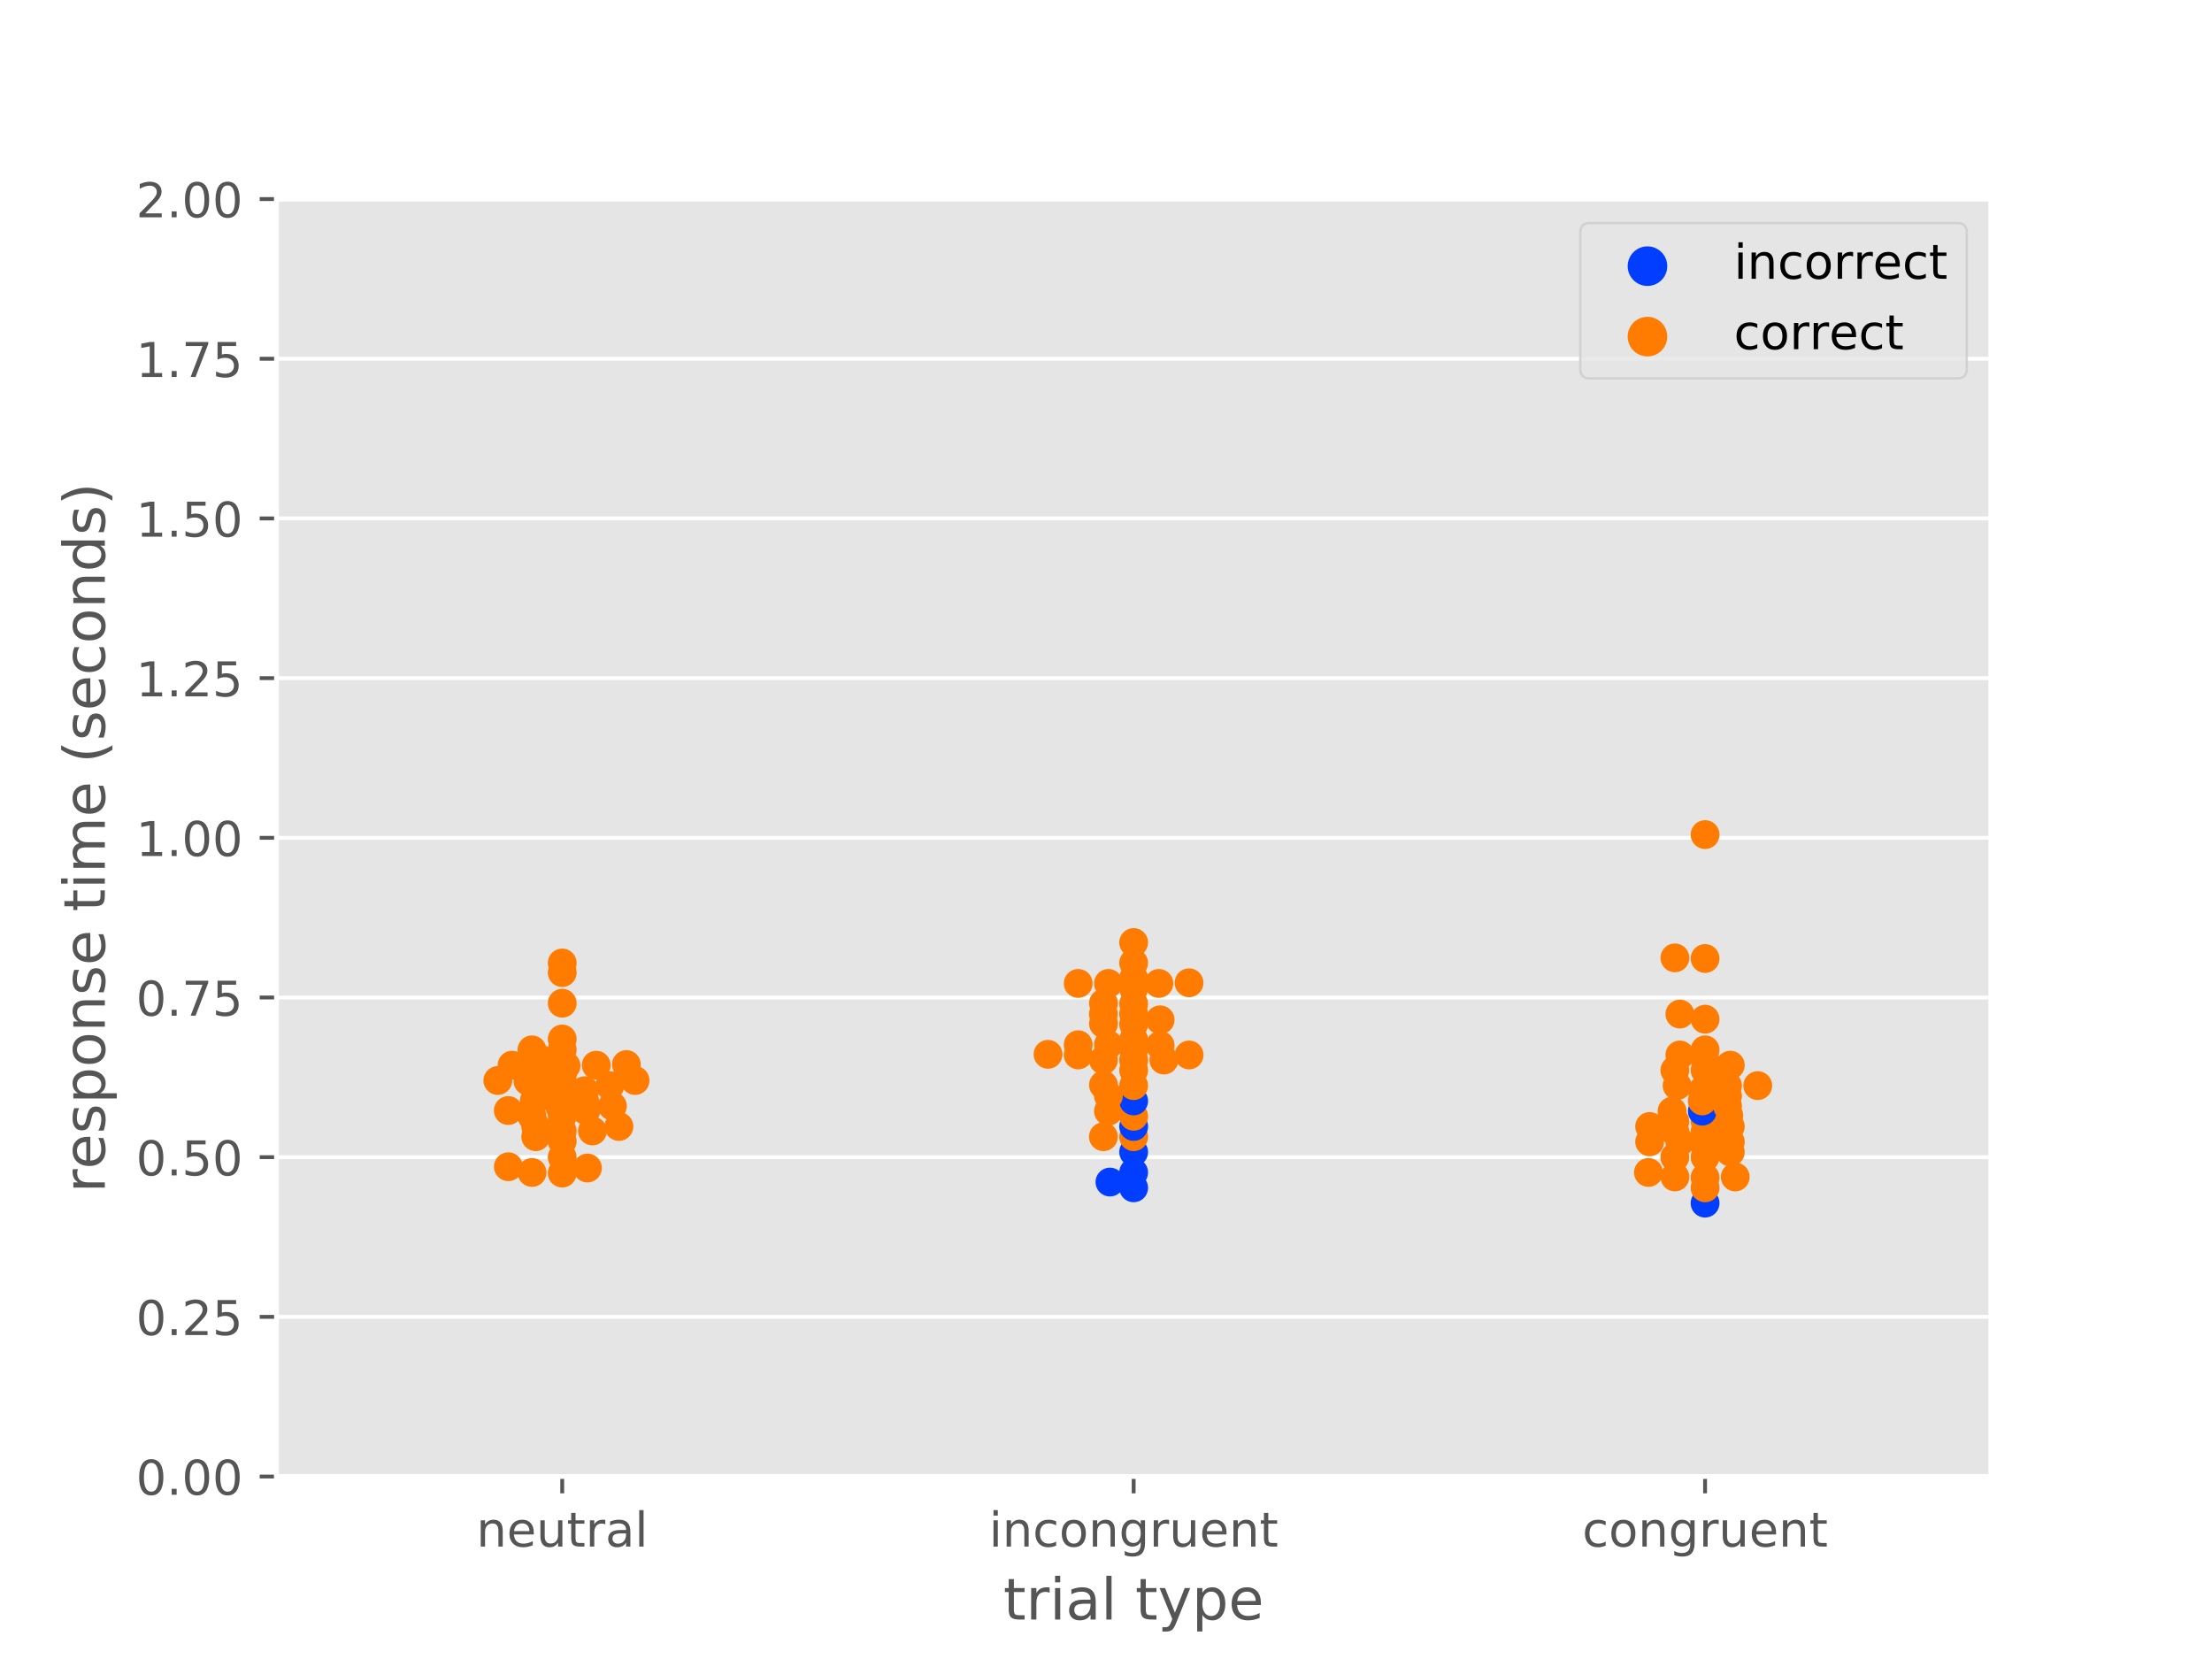 <?xml version="1.0" encoding="utf-8" standalone="no"?>
<!DOCTYPE svg PUBLIC "-//W3C//DTD SVG 1.1//EN"
  "http://www.w3.org/Graphics/SVG/1.1/DTD/svg11.dtd">
<!-- Created with matplotlib (https://matplotlib.org/) -->
<svg height="345.6pt" version="1.1" viewBox="0 0 460.8 345.6" width="460.8pt" xmlns="http://www.w3.org/2000/svg" xmlns:xlink="http://www.w3.org/1999/xlink">
 <defs>
  <style type="text/css">
*{stroke-linecap:butt;stroke-linejoin:round;}
  </style>
 </defs>
 <g id="figure_1">
  <g id="patch_1">
   <path d="M 0 345.6 
L 460.8 345.6 
L 460.8 0 
L 0 0 
z
" style="fill:#ffffff;"/>
  </g>
  <g id="axes_1">
   <g id="patch_2">
    <path d="M 57.6 307.584 
L 414.72 307.584 
L 414.72 41.472 
L 57.6 41.472 
z
" style="fill:#e5e5e5;"/>
   </g>
   <g id="matplotlib.axis_1">
    <g id="xtick_1">
     <g id="line2d_1">
      <defs>
       <path d="M 0 0 
L 0 3.5 
" id="m23a9b89228" style="stroke:#555555;stroke-width:0.8;"/>
      </defs>
      <g>
       <use style="fill:#555555;stroke:#555555;stroke-width:0.8;" x="117.12" xlink:href="#m23a9b89228" y="307.584"/>
      </g>
     </g>
     <g id="text_1">
      <!-- neutral -->
      <defs>
       <path d="M 54.891 33.016 
L 54.891 0 
L 45.906 0 
L 45.906 32.719 
Q 45.906 40.484 42.875 44.328 
Q 39.844 48.188 33.797 48.188 
Q 26.516 48.188 22.312 43.547 
Q 18.109 38.922 18.109 30.906 
L 18.109 0 
L 9.078 0 
L 9.078 54.688 
L 18.109 54.688 
L 18.109 46.188 
Q 21.344 51.125 25.703 53.562 
Q 30.078 56 35.797 56 
Q 45.219 56 50.047 50.172 
Q 54.891 44.344 54.891 33.016 
z
" id="DejaVuSans-110"/>
       <path d="M 56.203 29.594 
L 56.203 25.203 
L 14.891 25.203 
Q 15.484 15.922 20.484 11.062 
Q 25.484 6.203 34.422 6.203 
Q 39.594 6.203 44.453 7.469 
Q 49.312 8.734 54.109 11.281 
L 54.109 2.781 
Q 49.266 0.734 44.188 -0.344 
Q 39.109 -1.422 33.891 -1.422 
Q 20.797 -1.422 13.156 6.188 
Q 5.516 13.812 5.516 26.812 
Q 5.516 40.234 12.766 48.109 
Q 20.016 56 32.328 56 
Q 43.359 56 49.781 48.891 
Q 56.203 41.797 56.203 29.594 
z
M 47.219 32.234 
Q 47.125 39.594 43.094 43.984 
Q 39.062 48.391 32.422 48.391 
Q 24.906 48.391 20.391 44.141 
Q 15.875 39.891 15.188 32.172 
z
" id="DejaVuSans-101"/>
       <path d="M 8.5 21.578 
L 8.5 54.688 
L 17.484 54.688 
L 17.484 21.922 
Q 17.484 14.156 20.5 10.266 
Q 23.531 6.391 29.594 6.391 
Q 36.859 6.391 41.078 11.031 
Q 45.312 15.672 45.312 23.688 
L 45.312 54.688 
L 54.297 54.688 
L 54.297 0 
L 45.312 0 
L 45.312 8.406 
Q 42.047 3.422 37.719 1 
Q 33.406 -1.422 27.688 -1.422 
Q 18.266 -1.422 13.375 4.438 
Q 8.5 10.297 8.5 21.578 
z
M 31.109 56 
z
" id="DejaVuSans-117"/>
       <path d="M 18.312 70.219 
L 18.312 54.688 
L 36.812 54.688 
L 36.812 47.703 
L 18.312 47.703 
L 18.312 18.016 
Q 18.312 11.328 20.141 9.422 
Q 21.969 7.516 27.594 7.516 
L 36.812 7.516 
L 36.812 0 
L 27.594 0 
Q 17.188 0 13.234 3.875 
Q 9.281 7.766 9.281 18.016 
L 9.281 47.703 
L 2.688 47.703 
L 2.688 54.688 
L 9.281 54.688 
L 9.281 70.219 
z
" id="DejaVuSans-116"/>
       <path d="M 41.109 46.297 
Q 39.594 47.172 37.812 47.578 
Q 36.031 48 33.891 48 
Q 26.266 48 22.188 43.047 
Q 18.109 38.094 18.109 28.812 
L 18.109 0 
L 9.078 0 
L 9.078 54.688 
L 18.109 54.688 
L 18.109 46.188 
Q 20.953 51.172 25.484 53.578 
Q 30.031 56 36.531 56 
Q 37.453 56 38.578 55.875 
Q 39.703 55.766 41.062 55.516 
z
" id="DejaVuSans-114"/>
       <path d="M 34.281 27.484 
Q 23.391 27.484 19.188 25 
Q 14.984 22.516 14.984 16.5 
Q 14.984 11.719 18.141 8.906 
Q 21.297 6.109 26.703 6.109 
Q 34.188 6.109 38.703 11.406 
Q 43.219 16.703 43.219 25.484 
L 43.219 27.484 
z
M 52.203 31.203 
L 52.203 0 
L 43.219 0 
L 43.219 8.297 
Q 40.141 3.328 35.547 0.953 
Q 30.953 -1.422 24.312 -1.422 
Q 15.922 -1.422 10.953 3.297 
Q 6 8.016 6 15.922 
Q 6 25.141 12.172 29.828 
Q 18.359 34.516 30.609 34.516 
L 43.219 34.516 
L 43.219 35.406 
Q 43.219 41.609 39.141 45 
Q 35.062 48.391 27.688 48.391 
Q 23 48.391 18.547 47.266 
Q 14.109 46.141 10.016 43.891 
L 10.016 52.203 
Q 14.938 54.109 19.578 55.047 
Q 24.219 56 28.609 56 
Q 40.484 56 46.344 49.844 
Q 52.203 43.703 52.203 31.203 
z
" id="DejaVuSans-97"/>
       <path d="M 9.422 75.984 
L 18.406 75.984 
L 18.406 0 
L 9.422 0 
z
" id="DejaVuSans-108"/>
      </defs>
      <g style="fill:#555555;" transform="translate(99.237 322.182)scale(0.1 -0.1)">
       <use xlink:href="#DejaVuSans-110"/>
       <use x="63.379" xlink:href="#DejaVuSans-101"/>
       <use x="124.902" xlink:href="#DejaVuSans-117"/>
       <use x="188.281" xlink:href="#DejaVuSans-116"/>
       <use x="227.49" xlink:href="#DejaVuSans-114"/>
       <use x="268.604" xlink:href="#DejaVuSans-97"/>
       <use x="329.883" xlink:href="#DejaVuSans-108"/>
      </g>
     </g>
    </g>
    <g id="xtick_2">
     <g id="line2d_2">
      <g>
       <use style="fill:#555555;stroke:#555555;stroke-width:0.8;" x="236.16" xlink:href="#m23a9b89228" y="307.584"/>
      </g>
     </g>
     <g id="text_2">
      <!-- incongruent -->
      <defs>
       <path d="M 9.422 54.688 
L 18.406 54.688 
L 18.406 0 
L 9.422 0 
z
M 9.422 75.984 
L 18.406 75.984 
L 18.406 64.594 
L 9.422 64.594 
z
" id="DejaVuSans-105"/>
       <path d="M 48.781 52.594 
L 48.781 44.188 
Q 44.969 46.297 41.141 47.344 
Q 37.312 48.391 33.406 48.391 
Q 24.656 48.391 19.812 42.844 
Q 14.984 37.312 14.984 27.297 
Q 14.984 17.281 19.812 11.734 
Q 24.656 6.203 33.406 6.203 
Q 37.312 6.203 41.141 7.25 
Q 44.969 8.297 48.781 10.406 
L 48.781 2.094 
Q 45.016 0.344 40.984 -0.531 
Q 36.969 -1.422 32.422 -1.422 
Q 20.062 -1.422 12.781 6.344 
Q 5.516 14.109 5.516 27.297 
Q 5.516 40.672 12.859 48.328 
Q 20.219 56 33.016 56 
Q 37.156 56 41.109 55.141 
Q 45.062 54.297 48.781 52.594 
z
" id="DejaVuSans-99"/>
       <path d="M 30.609 48.391 
Q 23.391 48.391 19.188 42.75 
Q 14.984 37.109 14.984 27.297 
Q 14.984 17.484 19.156 11.844 
Q 23.344 6.203 30.609 6.203 
Q 37.797 6.203 41.984 11.859 
Q 46.188 17.531 46.188 27.297 
Q 46.188 37.016 41.984 42.703 
Q 37.797 48.391 30.609 48.391 
z
M 30.609 56 
Q 42.328 56 49.016 48.375 
Q 55.719 40.766 55.719 27.297 
Q 55.719 13.875 49.016 6.219 
Q 42.328 -1.422 30.609 -1.422 
Q 18.844 -1.422 12.172 6.219 
Q 5.516 13.875 5.516 27.297 
Q 5.516 40.766 12.172 48.375 
Q 18.844 56 30.609 56 
z
" id="DejaVuSans-111"/>
       <path d="M 45.406 27.984 
Q 45.406 37.75 41.375 43.109 
Q 37.359 48.484 30.078 48.484 
Q 22.859 48.484 18.828 43.109 
Q 14.797 37.75 14.797 27.984 
Q 14.797 18.266 18.828 12.891 
Q 22.859 7.516 30.078 7.516 
Q 37.359 7.516 41.375 12.891 
Q 45.406 18.266 45.406 27.984 
z
M 54.391 6.781 
Q 54.391 -7.172 48.188 -13.984 
Q 42 -20.797 29.203 -20.797 
Q 24.469 -20.797 20.266 -20.094 
Q 16.062 -19.391 12.109 -17.922 
L 12.109 -9.188 
Q 16.062 -11.328 19.922 -12.344 
Q 23.781 -13.375 27.781 -13.375 
Q 36.625 -13.375 41.016 -8.766 
Q 45.406 -4.156 45.406 5.172 
L 45.406 9.625 
Q 42.625 4.781 38.281 2.391 
Q 33.938 0 27.875 0 
Q 17.828 0 11.672 7.656 
Q 5.516 15.328 5.516 27.984 
Q 5.516 40.672 11.672 48.328 
Q 17.828 56 27.875 56 
Q 33.938 56 38.281 53.609 
Q 42.625 51.219 45.406 46.391 
L 45.406 54.688 
L 54.391 54.688 
z
" id="DejaVuSans-103"/>
      </defs>
      <g style="fill:#555555;" transform="translate(206.021 322.182)scale(0.1 -0.1)">
       <use xlink:href="#DejaVuSans-105"/>
       <use x="27.783" xlink:href="#DejaVuSans-110"/>
       <use x="91.162" xlink:href="#DejaVuSans-99"/>
       <use x="146.143" xlink:href="#DejaVuSans-111"/>
       <use x="207.324" xlink:href="#DejaVuSans-110"/>
       <use x="270.703" xlink:href="#DejaVuSans-103"/>
       <use x="334.18" xlink:href="#DejaVuSans-114"/>
       <use x="375.293" xlink:href="#DejaVuSans-117"/>
       <use x="438.672" xlink:href="#DejaVuSans-101"/>
       <use x="500.195" xlink:href="#DejaVuSans-110"/>
       <use x="563.574" xlink:href="#DejaVuSans-116"/>
      </g>
     </g>
    </g>
    <g id="xtick_3">
     <g id="line2d_3">
      <g>
       <use style="fill:#555555;stroke:#555555;stroke-width:0.8;" x="355.2" xlink:href="#m23a9b89228" y="307.584"/>
      </g>
     </g>
     <g id="text_3">
      <!-- congruent -->
      <g style="fill:#555555;" transform="translate(329.619 322.182)scale(0.1 -0.1)">
       <use xlink:href="#DejaVuSans-99"/>
       <use x="54.98" xlink:href="#DejaVuSans-111"/>
       <use x="116.162" xlink:href="#DejaVuSans-110"/>
       <use x="179.541" xlink:href="#DejaVuSans-103"/>
       <use x="243.018" xlink:href="#DejaVuSans-114"/>
       <use x="284.131" xlink:href="#DejaVuSans-117"/>
       <use x="347.51" xlink:href="#DejaVuSans-101"/>
       <use x="409.033" xlink:href="#DejaVuSans-110"/>
       <use x="472.412" xlink:href="#DejaVuSans-116"/>
      </g>
     </g>
    </g>
    <g id="text_4">
     <!-- trial type -->
     <defs>
      <path id="DejaVuSans-32"/>
      <path d="M 32.172 -5.078 
Q 28.375 -14.844 24.75 -17.812 
Q 21.141 -20.797 15.094 -20.797 
L 7.906 -20.797 
L 7.906 -13.281 
L 13.188 -13.281 
Q 16.891 -13.281 18.938 -11.516 
Q 21 -9.766 23.484 -3.219 
L 25.094 0.875 
L 2.984 54.688 
L 12.5 54.688 
L 29.594 11.922 
L 46.688 54.688 
L 56.203 54.688 
z
" id="DejaVuSans-121"/>
      <path d="M 18.109 8.203 
L 18.109 -20.797 
L 9.078 -20.797 
L 9.078 54.688 
L 18.109 54.688 
L 18.109 46.391 
Q 20.953 51.266 25.266 53.625 
Q 29.594 56 35.594 56 
Q 45.562 56 51.781 48.094 
Q 58.016 40.188 58.016 27.297 
Q 58.016 14.406 51.781 6.484 
Q 45.562 -1.422 35.594 -1.422 
Q 29.594 -1.422 25.266 0.953 
Q 20.953 3.328 18.109 8.203 
z
M 48.688 27.297 
Q 48.688 37.203 44.609 42.844 
Q 40.531 48.484 33.406 48.484 
Q 26.266 48.484 22.188 42.844 
Q 18.109 37.203 18.109 27.297 
Q 18.109 17.391 22.188 11.75 
Q 26.266 6.109 33.406 6.109 
Q 40.531 6.109 44.609 11.75 
Q 48.688 17.391 48.688 27.297 
z
" id="DejaVuSans-112"/>
     </defs>
     <g style="fill:#555555;" transform="translate(209.019 337.38)scale(0.12 -0.12)">
      <use xlink:href="#DejaVuSans-116"/>
      <use x="39.209" xlink:href="#DejaVuSans-114"/>
      <use x="80.322" xlink:href="#DejaVuSans-105"/>
      <use x="108.105" xlink:href="#DejaVuSans-97"/>
      <use x="169.385" xlink:href="#DejaVuSans-108"/>
      <use x="197.168" xlink:href="#DejaVuSans-32"/>
      <use x="228.955" xlink:href="#DejaVuSans-116"/>
      <use x="268.164" xlink:href="#DejaVuSans-121"/>
      <use x="327.344" xlink:href="#DejaVuSans-112"/>
      <use x="390.82" xlink:href="#DejaVuSans-101"/>
     </g>
    </g>
   </g>
   <g id="matplotlib.axis_2">
    <g id="ytick_1">
     <g id="line2d_4">
      <path clip-path="url(#p3d1e7a2c29)" d="M 57.6 307.584 
L 414.72 307.584 
" style="fill:none;stroke:#ffffff;stroke-linecap:square;stroke-width:0.8;"/>
     </g>
     <g id="line2d_5">
      <defs>
       <path d="M 0 0 
L -3.5 0 
" id="m4b8016d760" style="stroke:#555555;stroke-width:0.8;"/>
      </defs>
      <g>
       <use style="fill:#555555;stroke:#555555;stroke-width:0.8;" x="57.6" xlink:href="#m4b8016d760" y="307.584"/>
      </g>
     </g>
     <g id="text_5">
      <!-- 0.00 -->
      <defs>
       <path d="M 31.781 66.406 
Q 24.172 66.406 20.328 58.906 
Q 16.5 51.422 16.5 36.375 
Q 16.5 21.391 20.328 13.891 
Q 24.172 6.391 31.781 6.391 
Q 39.453 6.391 43.281 13.891 
Q 47.125 21.391 47.125 36.375 
Q 47.125 51.422 43.281 58.906 
Q 39.453 66.406 31.781 66.406 
z
M 31.781 74.219 
Q 44.047 74.219 50.516 64.516 
Q 56.984 54.828 56.984 36.375 
Q 56.984 17.969 50.516 8.266 
Q 44.047 -1.422 31.781 -1.422 
Q 19.531 -1.422 13.062 8.266 
Q 6.594 17.969 6.594 36.375 
Q 6.594 54.828 13.062 64.516 
Q 19.531 74.219 31.781 74.219 
z
" id="DejaVuSans-48"/>
       <path d="M 10.688 12.406 
L 21 12.406 
L 21 0 
L 10.688 0 
z
" id="DejaVuSans-46"/>
      </defs>
      <g style="fill:#555555;" transform="translate(28.334 311.383)scale(0.1 -0.1)">
       <use xlink:href="#DejaVuSans-48"/>
       <use x="63.623" xlink:href="#DejaVuSans-46"/>
       <use x="95.41" xlink:href="#DejaVuSans-48"/>
       <use x="159.033" xlink:href="#DejaVuSans-48"/>
      </g>
     </g>
    </g>
    <g id="ytick_2">
     <g id="line2d_6">
      <path clip-path="url(#p3d1e7a2c29)" d="M 57.6 274.32 
L 414.72 274.32 
" style="fill:none;stroke:#ffffff;stroke-linecap:square;stroke-width:0.8;"/>
     </g>
     <g id="line2d_7">
      <g>
       <use style="fill:#555555;stroke:#555555;stroke-width:0.8;" x="57.6" xlink:href="#m4b8016d760" y="274.32"/>
      </g>
     </g>
     <g id="text_6">
      <!-- 0.25 -->
      <defs>
       <path d="M 19.188 8.297 
L 53.609 8.297 
L 53.609 0 
L 7.328 0 
L 7.328 8.297 
Q 12.938 14.109 22.625 23.891 
Q 32.328 33.688 34.812 36.531 
Q 39.547 41.844 41.422 45.531 
Q 43.312 49.219 43.312 52.781 
Q 43.312 58.594 39.234 62.25 
Q 35.156 65.922 28.609 65.922 
Q 23.969 65.922 18.812 64.312 
Q 13.672 62.703 7.812 59.422 
L 7.812 69.391 
Q 13.766 71.781 18.938 73 
Q 24.125 74.219 28.422 74.219 
Q 39.75 74.219 46.484 68.547 
Q 53.219 62.891 53.219 53.422 
Q 53.219 48.922 51.531 44.891 
Q 49.859 40.875 45.406 35.406 
Q 44.188 33.984 37.641 27.219 
Q 31.109 20.453 19.188 8.297 
z
" id="DejaVuSans-50"/>
       <path d="M 10.797 72.906 
L 49.516 72.906 
L 49.516 64.594 
L 19.828 64.594 
L 19.828 46.734 
Q 21.969 47.469 24.109 47.828 
Q 26.266 48.188 28.422 48.188 
Q 40.625 48.188 47.75 41.5 
Q 54.891 34.812 54.891 23.391 
Q 54.891 11.625 47.562 5.094 
Q 40.234 -1.422 26.906 -1.422 
Q 22.312 -1.422 17.547 -0.641 
Q 12.797 0.141 7.719 1.703 
L 7.719 11.625 
Q 12.109 9.234 16.797 8.062 
Q 21.484 6.891 26.703 6.891 
Q 35.156 6.891 40.078 11.328 
Q 45.016 15.766 45.016 23.391 
Q 45.016 31 40.078 35.438 
Q 35.156 39.891 26.703 39.891 
Q 22.75 39.891 18.812 39.016 
Q 14.891 38.141 10.797 36.281 
z
" id="DejaVuSans-53"/>
      </defs>
      <g style="fill:#555555;" transform="translate(28.334 278.119)scale(0.1 -0.1)">
       <use xlink:href="#DejaVuSans-48"/>
       <use x="63.623" xlink:href="#DejaVuSans-46"/>
       <use x="95.41" xlink:href="#DejaVuSans-50"/>
       <use x="159.033" xlink:href="#DejaVuSans-53"/>
      </g>
     </g>
    </g>
    <g id="ytick_3">
     <g id="line2d_8">
      <path clip-path="url(#p3d1e7a2c29)" d="M 57.6 241.056 
L 414.72 241.056 
" style="fill:none;stroke:#ffffff;stroke-linecap:square;stroke-width:0.8;"/>
     </g>
     <g id="line2d_9">
      <g>
       <use style="fill:#555555;stroke:#555555;stroke-width:0.8;" x="57.6" xlink:href="#m4b8016d760" y="241.056"/>
      </g>
     </g>
     <g id="text_7">
      <!-- 0.50 -->
      <g style="fill:#555555;" transform="translate(28.334 244.855)scale(0.1 -0.1)">
       <use xlink:href="#DejaVuSans-48"/>
       <use x="63.623" xlink:href="#DejaVuSans-46"/>
       <use x="95.41" xlink:href="#DejaVuSans-53"/>
       <use x="159.033" xlink:href="#DejaVuSans-48"/>
      </g>
     </g>
    </g>
    <g id="ytick_4">
     <g id="line2d_10">
      <path clip-path="url(#p3d1e7a2c29)" d="M 57.6 207.792 
L 414.72 207.792 
" style="fill:none;stroke:#ffffff;stroke-linecap:square;stroke-width:0.8;"/>
     </g>
     <g id="line2d_11">
      <g>
       <use style="fill:#555555;stroke:#555555;stroke-width:0.8;" x="57.6" xlink:href="#m4b8016d760" y="207.792"/>
      </g>
     </g>
     <g id="text_8">
      <!-- 0.75 -->
      <defs>
       <path d="M 8.203 72.906 
L 55.078 72.906 
L 55.078 68.703 
L 28.609 0 
L 18.312 0 
L 43.219 64.594 
L 8.203 64.594 
z
" id="DejaVuSans-55"/>
      </defs>
      <g style="fill:#555555;" transform="translate(28.334 211.591)scale(0.1 -0.1)">
       <use xlink:href="#DejaVuSans-48"/>
       <use x="63.623" xlink:href="#DejaVuSans-46"/>
       <use x="95.41" xlink:href="#DejaVuSans-55"/>
       <use x="159.033" xlink:href="#DejaVuSans-53"/>
      </g>
     </g>
    </g>
    <g id="ytick_5">
     <g id="line2d_12">
      <path clip-path="url(#p3d1e7a2c29)" d="M 57.6 174.528 
L 414.72 174.528 
" style="fill:none;stroke:#ffffff;stroke-linecap:square;stroke-width:0.8;"/>
     </g>
     <g id="line2d_13">
      <g>
       <use style="fill:#555555;stroke:#555555;stroke-width:0.8;" x="57.6" xlink:href="#m4b8016d760" y="174.528"/>
      </g>
     </g>
     <g id="text_9">
      <!-- 1.00 -->
      <defs>
       <path d="M 12.406 8.297 
L 28.516 8.297 
L 28.516 63.922 
L 10.984 60.406 
L 10.984 69.391 
L 28.422 72.906 
L 38.281 72.906 
L 38.281 8.297 
L 54.391 8.297 
L 54.391 0 
L 12.406 0 
z
" id="DejaVuSans-49"/>
      </defs>
      <g style="fill:#555555;" transform="translate(28.334 178.327)scale(0.1 -0.1)">
       <use xlink:href="#DejaVuSans-49"/>
       <use x="63.623" xlink:href="#DejaVuSans-46"/>
       <use x="95.41" xlink:href="#DejaVuSans-48"/>
       <use x="159.033" xlink:href="#DejaVuSans-48"/>
      </g>
     </g>
    </g>
    <g id="ytick_6">
     <g id="line2d_14">
      <path clip-path="url(#p3d1e7a2c29)" d="M 57.6 141.264 
L 414.72 141.264 
" style="fill:none;stroke:#ffffff;stroke-linecap:square;stroke-width:0.8;"/>
     </g>
     <g id="line2d_15">
      <g>
       <use style="fill:#555555;stroke:#555555;stroke-width:0.8;" x="57.6" xlink:href="#m4b8016d760" y="141.264"/>
      </g>
     </g>
     <g id="text_10">
      <!-- 1.25 -->
      <g style="fill:#555555;" transform="translate(28.334 145.063)scale(0.1 -0.1)">
       <use xlink:href="#DejaVuSans-49"/>
       <use x="63.623" xlink:href="#DejaVuSans-46"/>
       <use x="95.41" xlink:href="#DejaVuSans-50"/>
       <use x="159.033" xlink:href="#DejaVuSans-53"/>
      </g>
     </g>
    </g>
    <g id="ytick_7">
     <g id="line2d_16">
      <path clip-path="url(#p3d1e7a2c29)" d="M 57.6 108 
L 414.72 108 
" style="fill:none;stroke:#ffffff;stroke-linecap:square;stroke-width:0.8;"/>
     </g>
     <g id="line2d_17">
      <g>
       <use style="fill:#555555;stroke:#555555;stroke-width:0.8;" x="57.6" xlink:href="#m4b8016d760" y="108"/>
      </g>
     </g>
     <g id="text_11">
      <!-- 1.50 -->
      <g style="fill:#555555;" transform="translate(28.334 111.799)scale(0.1 -0.1)">
       <use xlink:href="#DejaVuSans-49"/>
       <use x="63.623" xlink:href="#DejaVuSans-46"/>
       <use x="95.41" xlink:href="#DejaVuSans-53"/>
       <use x="159.033" xlink:href="#DejaVuSans-48"/>
      </g>
     </g>
    </g>
    <g id="ytick_8">
     <g id="line2d_18">
      <path clip-path="url(#p3d1e7a2c29)" d="M 57.6 74.736 
L 414.72 74.736 
" style="fill:none;stroke:#ffffff;stroke-linecap:square;stroke-width:0.8;"/>
     </g>
     <g id="line2d_19">
      <g>
       <use style="fill:#555555;stroke:#555555;stroke-width:0.8;" x="57.6" xlink:href="#m4b8016d760" y="74.736"/>
      </g>
     </g>
     <g id="text_12">
      <!-- 1.75 -->
      <g style="fill:#555555;" transform="translate(28.334 78.535)scale(0.1 -0.1)">
       <use xlink:href="#DejaVuSans-49"/>
       <use x="63.623" xlink:href="#DejaVuSans-46"/>
       <use x="95.41" xlink:href="#DejaVuSans-55"/>
       <use x="159.033" xlink:href="#DejaVuSans-53"/>
      </g>
     </g>
    </g>
    <g id="ytick_9">
     <g id="line2d_20">
      <path clip-path="url(#p3d1e7a2c29)" d="M 57.6 41.472 
L 414.72 41.472 
" style="fill:none;stroke:#ffffff;stroke-linecap:square;stroke-width:0.8;"/>
     </g>
     <g id="line2d_21">
      <g>
       <use style="fill:#555555;stroke:#555555;stroke-width:0.8;" x="57.6" xlink:href="#m4b8016d760" y="41.472"/>
      </g>
     </g>
     <g id="text_13">
      <!-- 2.00 -->
      <g style="fill:#555555;" transform="translate(28.334 45.271)scale(0.1 -0.1)">
       <use xlink:href="#DejaVuSans-50"/>
       <use x="63.623" xlink:href="#DejaVuSans-46"/>
       <use x="95.41" xlink:href="#DejaVuSans-48"/>
       <use x="159.033" xlink:href="#DejaVuSans-48"/>
      </g>
     </g>
    </g>
    <g id="text_14">
     <!-- response time (seconds) -->
     <defs>
      <path d="M 44.281 53.078 
L 44.281 44.578 
Q 40.484 46.531 36.375 47.5 
Q 32.281 48.484 27.875 48.484 
Q 21.188 48.484 17.844 46.438 
Q 14.5 44.391 14.5 40.281 
Q 14.5 37.156 16.891 35.375 
Q 19.281 33.594 26.516 31.984 
L 29.594 31.297 
Q 39.156 29.25 43.188 25.516 
Q 47.219 21.781 47.219 15.094 
Q 47.219 7.469 41.188 3.016 
Q 35.156 -1.422 24.609 -1.422 
Q 20.219 -1.422 15.453 -0.562 
Q 10.688 0.297 5.422 2 
L 5.422 11.281 
Q 10.406 8.688 15.234 7.391 
Q 20.062 6.109 24.812 6.109 
Q 31.156 6.109 34.562 8.281 
Q 37.984 10.453 37.984 14.406 
Q 37.984 18.062 35.516 20.016 
Q 33.062 21.969 24.703 23.781 
L 21.578 24.516 
Q 13.234 26.266 9.516 29.906 
Q 5.812 33.547 5.812 39.891 
Q 5.812 47.609 11.281 51.797 
Q 16.75 56 26.812 56 
Q 31.781 56 36.172 55.266 
Q 40.578 54.547 44.281 53.078 
z
" id="DejaVuSans-115"/>
      <path d="M 52 44.188 
Q 55.375 50.25 60.062 53.125 
Q 64.75 56 71.094 56 
Q 79.641 56 84.281 50.016 
Q 88.922 44.047 88.922 33.016 
L 88.922 0 
L 79.891 0 
L 79.891 32.719 
Q 79.891 40.578 77.094 44.375 
Q 74.312 48.188 68.609 48.188 
Q 61.625 48.188 57.562 43.547 
Q 53.516 38.922 53.516 30.906 
L 53.516 0 
L 44.484 0 
L 44.484 32.719 
Q 44.484 40.625 41.703 44.406 
Q 38.922 48.188 33.109 48.188 
Q 26.219 48.188 22.156 43.531 
Q 18.109 38.875 18.109 30.906 
L 18.109 0 
L 9.078 0 
L 9.078 54.688 
L 18.109 54.688 
L 18.109 46.188 
Q 21.188 51.219 25.484 53.609 
Q 29.781 56 35.688 56 
Q 41.656 56 45.828 52.969 
Q 50 49.953 52 44.188 
z
" id="DejaVuSans-109"/>
      <path d="M 31 75.875 
Q 24.469 64.656 21.281 53.656 
Q 18.109 42.672 18.109 31.391 
Q 18.109 20.125 21.312 9.062 
Q 24.516 -2 31 -13.188 
L 23.188 -13.188 
Q 15.875 -1.703 12.234 9.375 
Q 8.594 20.453 8.594 31.391 
Q 8.594 42.281 12.203 53.312 
Q 15.828 64.359 23.188 75.875 
z
" id="DejaVuSans-40"/>
      <path d="M 45.406 46.391 
L 45.406 75.984 
L 54.391 75.984 
L 54.391 0 
L 45.406 0 
L 45.406 8.203 
Q 42.578 3.328 38.25 0.953 
Q 33.938 -1.422 27.875 -1.422 
Q 17.969 -1.422 11.734 6.484 
Q 5.516 14.406 5.516 27.297 
Q 5.516 40.188 11.734 48.094 
Q 17.969 56 27.875 56 
Q 33.938 56 38.25 53.625 
Q 42.578 51.266 45.406 46.391 
z
M 14.797 27.297 
Q 14.797 17.391 18.875 11.75 
Q 22.953 6.109 30.078 6.109 
Q 37.203 6.109 41.297 11.75 
Q 45.406 17.391 45.406 27.297 
Q 45.406 37.203 41.297 42.844 
Q 37.203 48.484 30.078 48.484 
Q 22.953 48.484 18.875 42.844 
Q 14.797 37.203 14.797 27.297 
z
" id="DejaVuSans-100"/>
      <path d="M 8.016 75.875 
L 15.828 75.875 
Q 23.141 64.359 26.781 53.312 
Q 30.422 42.281 30.422 31.391 
Q 30.422 20.453 26.781 9.375 
Q 23.141 -1.703 15.828 -13.188 
L 8.016 -13.188 
Q 14.5 -2 17.703 9.062 
Q 20.906 20.125 20.906 31.391 
Q 20.906 42.672 17.703 53.656 
Q 14.5 64.656 8.016 75.875 
z
" id="DejaVuSans-41"/>
     </defs>
     <g style="fill:#555555;" transform="translate(21.839 248.486)rotate(-90)scale(0.12 -0.12)">
      <use xlink:href="#DejaVuSans-114"/>
      <use x="41.082" xlink:href="#DejaVuSans-101"/>
      <use x="102.605" xlink:href="#DejaVuSans-115"/>
      <use x="154.705" xlink:href="#DejaVuSans-112"/>
      <use x="218.182" xlink:href="#DejaVuSans-111"/>
      <use x="279.363" xlink:href="#DejaVuSans-110"/>
      <use x="342.742" xlink:href="#DejaVuSans-115"/>
      <use x="394.842" xlink:href="#DejaVuSans-101"/>
      <use x="456.365" xlink:href="#DejaVuSans-32"/>
      <use x="488.152" xlink:href="#DejaVuSans-116"/>
      <use x="527.361" xlink:href="#DejaVuSans-105"/>
      <use x="555.145" xlink:href="#DejaVuSans-109"/>
      <use x="652.557" xlink:href="#DejaVuSans-101"/>
      <use x="714.08" xlink:href="#DejaVuSans-32"/>
      <use x="745.867" xlink:href="#DejaVuSans-40"/>
      <use x="784.881" xlink:href="#DejaVuSans-115"/>
      <use x="836.98" xlink:href="#DejaVuSans-101"/>
      <use x="898.504" xlink:href="#DejaVuSans-99"/>
      <use x="953.484" xlink:href="#DejaVuSans-111"/>
      <use x="1014.666" xlink:href="#DejaVuSans-110"/>
      <use x="1078.045" xlink:href="#DejaVuSans-100"/>
      <use x="1141.521" xlink:href="#DejaVuSans-115"/>
      <use x="1193.621" xlink:href="#DejaVuSans-41"/>
     </g>
    </g>
   </g>
   <g id="PathCollection_1"/>
   <g id="PathCollection_2"/>
   <g id="patch_3">
    <path d="M 57.6 307.584 
L 57.6 41.472 
" style="fill:none;stroke:#ffffff;stroke-linecap:square;stroke-linejoin:miter;"/>
   </g>
   <g id="patch_4">
    <path d="M 414.72 307.584 
L 414.72 41.472 
" style="fill:none;stroke:#ffffff;stroke-linecap:square;stroke-linejoin:miter;"/>
   </g>
   <g id="patch_5">
    <path d="M 57.6 307.584 
L 414.72 307.584 
" style="fill:none;stroke:#ffffff;stroke-linecap:square;stroke-linejoin:miter;"/>
   </g>
   <g id="patch_6">
    <path d="M 57.6 41.472 
L 414.72 41.472 
" style="fill:none;stroke:#ffffff;stroke-linecap:square;stroke-linejoin:miter;"/>
   </g>
   <g id="PathCollection_3">
    <defs>
     <path d="M 0 3 
C 0.796 3 1.559 2.684 2.121 2.121 
C 2.684 1.559 3 0.796 3 0 
C 3 -0.796 2.684 -1.559 2.121 -2.121 
C 1.559 -2.684 0.796 -3 0 -3 
C -0.796 -3 -1.559 -2.684 -2.121 -2.121 
C -2.684 -1.559 -3 -0.796 -3 0 
C -3 0.796 -2.684 1.559 -2.121 2.121 
C -1.559 2.684 -0.796 3 0 3 
z
" id="C0_0_477c9cc82f"/>
    </defs>
    <g clip-path="url(#p3d1e7a2c29)">
     <use style="fill:#ff7c00;" x="117.12" xlink:href="#C0_0_477c9cc82f" y="244.382"/>
    </g>
    <g clip-path="url(#p3d1e7a2c29)">
     <use style="fill:#ff7c00;" x="110.835" xlink:href="#C0_0_477c9cc82f" y="244.249"/>
    </g>
    <g clip-path="url(#p3d1e7a2c29)">
     <use style="fill:#ff7c00;" x="122.372" xlink:href="#C0_0_477c9cc82f" y="243.318"/>
    </g>
    <g clip-path="url(#p3d1e7a2c29)">
     <use style="fill:#ff7c00;" x="105.899" xlink:href="#C0_0_477c9cc82f" y="243.052"/>
    </g>
    <g clip-path="url(#p3d1e7a2c29)">
     <use style="fill:#ff7c00;" x="117.12" xlink:href="#C0_0_477c9cc82f" y="241.056"/>
    </g>
    <g clip-path="url(#p3d1e7a2c29)">
     <use style="fill:#ff7c00;" x="117.12" xlink:href="#C0_0_477c9cc82f" y="237.73"/>
    </g>
    <g clip-path="url(#p3d1e7a2c29)">
     <use style="fill:#ff7c00;" x="111.605" xlink:href="#C0_0_477c9cc82f" y="236.798"/>
    </g>
    <g clip-path="url(#p3d1e7a2c29)">
     <use style="fill:#ff7c00;" x="117.12" xlink:href="#C0_0_477c9cc82f" y="235.601"/>
    </g>
    <g clip-path="url(#p3d1e7a2c29)">
     <use style="fill:#ff7c00;" x="123.42" xlink:href="#C0_0_477c9cc82f" y="235.601"/>
    </g>
    <g clip-path="url(#p3d1e7a2c29)">
     <use style="fill:#ff7c00;" x="111.605" xlink:href="#C0_0_477c9cc82f" y="234.669"/>
    </g>
    <g clip-path="url(#p3d1e7a2c29)">
     <use style="fill:#ff7c00;" x="128.935" xlink:href="#C0_0_477c9cc82f" y="234.669"/>
    </g>
    <g clip-path="url(#p3d1e7a2c29)">
     <use style="fill:#ff7c00;" x="117.12" xlink:href="#C0_0_477c9cc82f" y="232.54"/>
    </g>
    <g clip-path="url(#p3d1e7a2c29)">
     <use style="fill:#ff7c00;" x="110.82" xlink:href="#C0_0_477c9cc82f" y="232.54"/>
    </g>
    <g clip-path="url(#p3d1e7a2c29)">
     <use style="fill:#ff7c00;" x="122.056" xlink:href="#C0_0_477c9cc82f" y="231.343"/>
    </g>
    <g clip-path="url(#p3d1e7a2c29)">
     <use style="fill:#ff7c00;" x="105.884" xlink:href="#C0_0_477c9cc82f" y="231.343"/>
    </g>
    <g clip-path="url(#p3d1e7a2c29)">
     <use style="fill:#ff7c00;" x="116.541" xlink:href="#C0_0_477c9cc82f" y="230.412"/>
    </g>
    <g clip-path="url(#p3d1e7a2c29)">
     <use style="fill:#ff7c00;" x="127.571" xlink:href="#C0_0_477c9cc82f" y="230.412"/>
    </g>
    <g clip-path="url(#p3d1e7a2c29)">
     <use style="fill:#ff7c00;" x="121.792" xlink:href="#C0_0_477c9cc82f" y="229.347"/>
    </g>
    <g clip-path="url(#p3d1e7a2c29)">
     <use style="fill:#ff7c00;" x="111.289" xlink:href="#C0_0_477c9cc82f" y="229.347"/>
    </g>
    <g clip-path="url(#p3d1e7a2c29)">
     <use style="fill:#ff7c00;" x="116.541" xlink:href="#C0_0_477c9cc82f" y="228.283"/>
    </g>
    <g clip-path="url(#p3d1e7a2c29)">
     <use style="fill:#ff7c00;" x="121.792" xlink:href="#C0_0_477c9cc82f" y="227.218"/>
    </g>
    <g clip-path="url(#p3d1e7a2c29)">
     <use style="fill:#ff7c00;" x="111.605" xlink:href="#C0_0_477c9cc82f" y="227.085"/>
    </g>
    <g clip-path="url(#p3d1e7a2c29)">
     <use style="fill:#ff7c00;" x="127.044" xlink:href="#C0_0_477c9cc82f" y="226.154"/>
    </g>
    <g clip-path="url(#p3d1e7a2c29)">
     <use style="fill:#ff7c00;" x="116.856" xlink:href="#C0_0_477c9cc82f" y="226.021"/>
    </g>
    <g clip-path="url(#p3d1e7a2c29)">
     <use style="fill:#ff7c00;" x="109.991" xlink:href="#C0_0_477c9cc82f" y="225.222"/>
    </g>
    <g clip-path="url(#p3d1e7a2c29)">
     <use style="fill:#ff7c00;" x="103.706" xlink:href="#C0_0_477c9cc82f" y="225.089"/>
    </g>
    <g clip-path="url(#p3d1e7a2c29)">
     <use style="fill:#ff7c00;" x="132.296" xlink:href="#C0_0_477c9cc82f" y="225.089"/>
    </g>
    <g clip-path="url(#p3d1e7a2c29)">
     <use style="fill:#ff7c00;" x="117.12" xlink:href="#C0_0_477c9cc82f" y="224.025"/>
    </g>
    <g clip-path="url(#p3d1e7a2c29)">
     <use style="fill:#ff7c00;" x="112.184" xlink:href="#C0_0_477c9cc82f" y="222.827"/>
    </g>
    <g clip-path="url(#p3d1e7a2c29)">
     <use style="fill:#ff7c00;" x="117.918" xlink:href="#C0_0_477c9cc82f" y="222.029"/>
    </g>
    <g clip-path="url(#p3d1e7a2c29)">
     <use style="fill:#ff7c00;" x="124.203" xlink:href="#C0_0_477c9cc82f" y="221.896"/>
    </g>
    <g clip-path="url(#p3d1e7a2c29)">
     <use style="fill:#ff7c00;" x="106.669" xlink:href="#C0_0_477c9cc82f" y="221.896"/>
    </g>
    <g clip-path="url(#p3d1e7a2c29)">
     <use style="fill:#ff7c00;" x="130.488" xlink:href="#C0_0_477c9cc82f" y="221.763"/>
    </g>
    <g clip-path="url(#p3d1e7a2c29)">
     <use style="fill:#ff7c00;" x="112.982" xlink:href="#C0_0_477c9cc82f" y="220.831"/>
    </g>
    <g clip-path="url(#p3d1e7a2c29)">
     <use style="fill:#ff7c00;" x="117.12" xlink:href="#C0_0_477c9cc82f" y="218.703"/>
    </g>
    <g clip-path="url(#p3d1e7a2c29)">
     <use style="fill:#ff7c00;" x="110.82" xlink:href="#C0_0_477c9cc82f" y="218.703"/>
    </g>
    <g clip-path="url(#p3d1e7a2c29)">
     <use style="fill:#ff7c00;" x="117.12" xlink:href="#C0_0_477c9cc82f" y="216.441"/>
    </g>
    <g clip-path="url(#p3d1e7a2c29)">
     <use style="fill:#ff7c00;" x="117.12" xlink:href="#C0_0_477c9cc82f" y="208.99"/>
    </g>
    <g clip-path="url(#p3d1e7a2c29)">
     <use style="fill:#ff7c00;" x="117.12" xlink:href="#C0_0_477c9cc82f" y="202.603"/>
    </g>
    <g clip-path="url(#p3d1e7a2c29)">
     <use style="fill:#ff7c00;" x="117.12" xlink:href="#C0_0_477c9cc82f" y="200.607"/>
    </g>
   </g>
   <g id="PathCollection_4">
    <defs>
     <path d="M 0 3 
C 0.796 3 1.559 2.684 2.121 2.121 
C 2.684 1.559 3 0.796 3 0 
C 3 -0.796 2.684 -1.559 2.121 -2.121 
C 1.559 -2.684 0.796 -3 0 -3 
C -0.796 -3 -1.559 -2.684 -2.121 -2.121 
C -2.684 -1.559 -3 -0.796 -3 0 
C -3 0.796 -2.684 1.559 -2.121 2.121 
C -1.559 2.684 -0.796 3 0 3 
z
" id="C1_0_72a051eb0c"/>
    </defs>
    <g clip-path="url(#p3d1e7a2c29)">
     <use style="fill:#023eff;" x="236.16" xlink:href="#C1_0_72a051eb0c" y="247.443"/>
    </g>
    <g clip-path="url(#p3d1e7a2c29)">
     <use style="fill:#023eff;" x="231.224" xlink:href="#C1_0_72a051eb0c" y="246.245"/>
    </g>
    <g clip-path="url(#p3d1e7a2c29)">
     <use style="fill:#023eff;" x="236.16" xlink:href="#C1_0_72a051eb0c" y="244.249"/>
    </g>
    <g clip-path="url(#p3d1e7a2c29)">
     <use style="fill:#023eff;" x="236.16" xlink:href="#C1_0_72a051eb0c" y="239.992"/>
    </g>
    <g clip-path="url(#p3d1e7a2c29)">
     <use style="fill:#ff7c00;" x="236.16" xlink:href="#C1_0_72a051eb0c" y="236.798"/>
    </g>
    <g clip-path="url(#p3d1e7a2c29)">
     <use style="fill:#ff7c00;" x="229.86" xlink:href="#C1_0_72a051eb0c" y="236.798"/>
    </g>
    <g clip-path="url(#p3d1e7a2c29)">
     <use style="fill:#023eff;" x="236.16" xlink:href="#C1_0_72a051eb0c" y="234.669"/>
    </g>
    <g clip-path="url(#p3d1e7a2c29)">
     <use style="fill:#ff7c00;" x="236.16" xlink:href="#C1_0_72a051eb0c" y="232.54"/>
    </g>
    <g clip-path="url(#p3d1e7a2c29)">
     <use style="fill:#ff7c00;" x="230.908" xlink:href="#C1_0_72a051eb0c" y="231.476"/>
    </g>
    <g clip-path="url(#p3d1e7a2c29)">
     <use style="fill:#023eff;" x="236.16" xlink:href="#C1_0_72a051eb0c" y="229.347"/>
    </g>
    <g clip-path="url(#p3d1e7a2c29)">
     <use style="fill:#ff7c00;" x="230.908" xlink:href="#C1_0_72a051eb0c" y="228.283"/>
    </g>
    <g clip-path="url(#p3d1e7a2c29)">
     <use style="fill:#ff7c00;" x="236.16" xlink:href="#C1_0_72a051eb0c" y="226.154"/>
    </g>
    <g clip-path="url(#p3d1e7a2c29)">
     <use style="fill:#ff7c00;" x="229.875" xlink:href="#C1_0_72a051eb0c" y="226.021"/>
    </g>
    <g clip-path="url(#p3d1e7a2c29)">
     <use style="fill:#ff7c00;" x="236.16" xlink:href="#C1_0_72a051eb0c" y="222.96"/>
    </g>
    <g clip-path="url(#p3d1e7a2c29)">
     <use style="fill:#ff7c00;" x="236.16" xlink:href="#C1_0_72a051eb0c" y="220.831"/>
    </g>
    <g clip-path="url(#p3d1e7a2c29)">
     <use style="fill:#ff7c00;" x="229.86" xlink:href="#C1_0_72a051eb0c" y="220.831"/>
    </g>
    <g clip-path="url(#p3d1e7a2c29)">
     <use style="fill:#ff7c00;" x="242.46" xlink:href="#C1_0_72a051eb0c" y="220.831"/>
    </g>
    <g clip-path="url(#p3d1e7a2c29)">
     <use style="fill:#ff7c00;" x="224.608" xlink:href="#C1_0_72a051eb0c" y="219.767"/>
    </g>
    <g clip-path="url(#p3d1e7a2c29)">
     <use style="fill:#ff7c00;" x="247.712" xlink:href="#C1_0_72a051eb0c" y="219.767"/>
    </g>
    <g clip-path="url(#p3d1e7a2c29)">
     <use style="fill:#ff7c00;" x="218.323" xlink:href="#C1_0_72a051eb0c" y="219.634"/>
    </g>
    <g clip-path="url(#p3d1e7a2c29)">
     <use style="fill:#ff7c00;" x="236.16" xlink:href="#C1_0_72a051eb0c" y="218.703"/>
    </g>
    <g clip-path="url(#p3d1e7a2c29)">
     <use style="fill:#ff7c00;" x="241.675" xlink:href="#C1_0_72a051eb0c" y="217.771"/>
    </g>
    <g clip-path="url(#p3d1e7a2c29)">
     <use style="fill:#ff7c00;" x="230.908" xlink:href="#C1_0_72a051eb0c" y="217.638"/>
    </g>
    <g clip-path="url(#p3d1e7a2c29)">
     <use style="fill:#ff7c00;" x="224.608" xlink:href="#C1_0_72a051eb0c" y="217.638"/>
    </g>
    <g clip-path="url(#p3d1e7a2c29)">
     <use style="fill:#ff7c00;" x="236.16" xlink:href="#C1_0_72a051eb0c" y="216.574"/>
    </g>
    <g clip-path="url(#p3d1e7a2c29)">
     <use style="fill:#ff7c00;" x="236.16" xlink:href="#C1_0_72a051eb0c" y="213.38"/>
    </g>
    <g clip-path="url(#p3d1e7a2c29)">
     <use style="fill:#ff7c00;" x="229.875" xlink:href="#C1_0_72a051eb0c" y="213.247"/>
    </g>
    <g clip-path="url(#p3d1e7a2c29)">
     <use style="fill:#ff7c00;" x="241.675" xlink:href="#C1_0_72a051eb0c" y="212.449"/>
    </g>
    <g clip-path="url(#p3d1e7a2c29)">
     <use style="fill:#ff7c00;" x="236.16" xlink:href="#C1_0_72a051eb0c" y="211.251"/>
    </g>
    <g clip-path="url(#p3d1e7a2c29)">
     <use style="fill:#ff7c00;" x="229.86" xlink:href="#C1_0_72a051eb0c" y="211.251"/>
    </g>
    <g clip-path="url(#p3d1e7a2c29)">
     <use style="fill:#ff7c00;" x="236.16" xlink:href="#C1_0_72a051eb0c" y="209.123"/>
    </g>
    <g clip-path="url(#p3d1e7a2c29)">
     <use style="fill:#ff7c00;" x="229.875" xlink:href="#C1_0_72a051eb0c" y="208.99"/>
    </g>
    <g clip-path="url(#p3d1e7a2c29)">
     <use style="fill:#ff7c00;" x="236.16" xlink:href="#C1_0_72a051eb0c" y="205.929"/>
    </g>
    <g clip-path="url(#p3d1e7a2c29)">
     <use style="fill:#ff7c00;" x="230.908" xlink:href="#C1_0_72a051eb0c" y="204.865"/>
    </g>
    <g clip-path="url(#p3d1e7a2c29)">
     <use style="fill:#ff7c00;" x="241.412" xlink:href="#C1_0_72a051eb0c" y="204.865"/>
    </g>
    <g clip-path="url(#p3d1e7a2c29)">
     <use style="fill:#ff7c00;" x="224.608" xlink:href="#C1_0_72a051eb0c" y="204.865"/>
    </g>
    <g clip-path="url(#p3d1e7a2c29)">
     <use style="fill:#ff7c00;" x="247.697" xlink:href="#C1_0_72a051eb0c" y="204.732"/>
    </g>
    <g clip-path="url(#p3d1e7a2c29)">
     <use style="fill:#ff7c00;" x="236.16" xlink:href="#C1_0_72a051eb0c" y="203.8"/>
    </g>
    <g clip-path="url(#p3d1e7a2c29)">
     <use style="fill:#ff7c00;" x="236.16" xlink:href="#C1_0_72a051eb0c" y="200.607"/>
    </g>
    <g clip-path="url(#p3d1e7a2c29)">
     <use style="fill:#ff7c00;" x="236.16" xlink:href="#C1_0_72a051eb0c" y="196.349"/>
    </g>
   </g>
   <g id="PathCollection_5">
    <defs>
     <path d="M 0 3 
C 0.796 3 1.559 2.684 2.121 2.121 
C 2.684 1.559 3 0.796 3 0 
C 3 -0.796 2.684 -1.559 2.121 -2.121 
C 1.559 -2.684 0.796 -3 0 -3 
C -0.796 -3 -1.559 -2.684 -2.121 -2.121 
C -2.684 -1.559 -3 -0.796 -3 0 
C -3 0.796 -2.684 1.559 -2.121 2.121 
C -1.559 2.684 -0.796 3 0 3 
z
" id="C2_0_cd9afee9fe"/>
    </defs>
    <g clip-path="url(#p3d1e7a2c29)">
     <use style="fill:#023eff;" x="355.2" xlink:href="#C2_0_cd9afee9fe" y="250.636"/>
    </g>
    <g clip-path="url(#p3d1e7a2c29)">
     <use style="fill:#ff7c00;" x="355.2" xlink:href="#C2_0_cd9afee9fe" y="247.443"/>
    </g>
    <g clip-path="url(#p3d1e7a2c29)">
     <use style="fill:#ff7c00;" x="355.2" xlink:href="#C2_0_cd9afee9fe" y="245.314"/>
    </g>
    <g clip-path="url(#p3d1e7a2c29)">
     <use style="fill:#ff7c00;" x="348.915" xlink:href="#C2_0_cd9afee9fe" y="245.181"/>
    </g>
    <g clip-path="url(#p3d1e7a2c29)">
     <use style="fill:#ff7c00;" x="361.485" xlink:href="#C2_0_cd9afee9fe" y="245.181"/>
    </g>
    <g clip-path="url(#p3d1e7a2c29)">
     <use style="fill:#ff7c00;" x="343.4" xlink:href="#C2_0_cd9afee9fe" y="244.249"/>
    </g>
    <g clip-path="url(#p3d1e7a2c29)">
     <use style="fill:#ff7c00;" x="355.2" xlink:href="#C2_0_cd9afee9fe" y="241.056"/>
    </g>
    <g clip-path="url(#p3d1e7a2c29)">
     <use style="fill:#ff7c00;" x="348.9" xlink:href="#C2_0_cd9afee9fe" y="241.056"/>
    </g>
    <g clip-path="url(#p3d1e7a2c29)">
     <use style="fill:#ff7c00;" x="360.452" xlink:href="#C2_0_cd9afee9fe" y="239.992"/>
    </g>
    <g clip-path="url(#p3d1e7a2c29)">
     <use style="fill:#ff7c00;" x="355.2" xlink:href="#C2_0_cd9afee9fe" y="238.927"/>
    </g>
    <g clip-path="url(#p3d1e7a2c29)">
     <use style="fill:#ff7c00;" x="349.948" xlink:href="#C2_0_cd9afee9fe" y="237.863"/>
    </g>
    <g clip-path="url(#p3d1e7a2c29)">
     <use style="fill:#ff7c00;" x="360.452" xlink:href="#C2_0_cd9afee9fe" y="237.863"/>
    </g>
    <g clip-path="url(#p3d1e7a2c29)">
     <use style="fill:#ff7c00;" x="343.648" xlink:href="#C2_0_cd9afee9fe" y="237.863"/>
    </g>
    <g clip-path="url(#p3d1e7a2c29)">
     <use style="fill:#ff7c00;" x="355.2" xlink:href="#C2_0_cd9afee9fe" y="235.734"/>
    </g>
    <g clip-path="url(#p3d1e7a2c29)">
     <use style="fill:#ff7c00;" x="348.9" xlink:href="#C2_0_cd9afee9fe" y="235.734"/>
    </g>
    <g clip-path="url(#p3d1e7a2c29)">
     <use style="fill:#ff7c00;" x="360.452" xlink:href="#C2_0_cd9afee9fe" y="234.669"/>
    </g>
    <g clip-path="url(#p3d1e7a2c29)">
     <use style="fill:#ff7c00;" x="343.648" xlink:href="#C2_0_cd9afee9fe" y="234.669"/>
    </g>
    <g clip-path="url(#p3d1e7a2c29)">
     <use style="fill:#ff7c00;" x="355.2" xlink:href="#C2_0_cd9afee9fe" y="233.605"/>
    </g>
    <g clip-path="url(#p3d1e7a2c29)">
     <use style="fill:#ff7c00;" x="348.9" xlink:href="#C2_0_cd9afee9fe" y="233.605"/>
    </g>
    <g clip-path="url(#p3d1e7a2c29)">
     <use style="fill:#ff7c00;" x="360.136" xlink:href="#C2_0_cd9afee9fe" y="232.407"/>
    </g>
    <g clip-path="url(#p3d1e7a2c29)">
     <use style="fill:#023eff;" x="354.621" xlink:href="#C2_0_cd9afee9fe" y="231.476"/>
    </g>
    <g clip-path="url(#p3d1e7a2c29)">
     <use style="fill:#ff7c00;" x="348.321" xlink:href="#C2_0_cd9afee9fe" y="231.476"/>
    </g>
    <g clip-path="url(#p3d1e7a2c29)">
     <use style="fill:#ff7c00;" x="359.872" xlink:href="#C2_0_cd9afee9fe" y="230.412"/>
    </g>
    <g clip-path="url(#p3d1e7a2c29)">
     <use style="fill:#ff7c00;" x="354.621" xlink:href="#C2_0_cd9afee9fe" y="229.347"/>
    </g>
    <g clip-path="url(#p3d1e7a2c29)">
     <use style="fill:#ff7c00;" x="359.872" xlink:href="#C2_0_cd9afee9fe" y="228.283"/>
    </g>
    <g clip-path="url(#p3d1e7a2c29)">
     <use style="fill:#ff7c00;" x="354.621" xlink:href="#C2_0_cd9afee9fe" y="227.218"/>
    </g>
    <g clip-path="url(#p3d1e7a2c29)">
     <use style="fill:#ff7c00;" x="359.872" xlink:href="#C2_0_cd9afee9fe" y="226.154"/>
    </g>
    <g clip-path="url(#p3d1e7a2c29)">
     <use style="fill:#ff7c00;" x="349.369" xlink:href="#C2_0_cd9afee9fe" y="226.154"/>
    </g>
    <g clip-path="url(#p3d1e7a2c29)">
     <use style="fill:#ff7c00;" x="366.172" xlink:href="#C2_0_cd9afee9fe" y="226.154"/>
    </g>
    <g clip-path="url(#p3d1e7a2c29)">
     <use style="fill:#ff7c00;" x="355.2" xlink:href="#C2_0_cd9afee9fe" y="222.96"/>
    </g>
    <g clip-path="url(#p3d1e7a2c29)">
     <use style="fill:#ff7c00;" x="348.9" xlink:href="#C2_0_cd9afee9fe" y="222.96"/>
    </g>
    <g clip-path="url(#p3d1e7a2c29)">
     <use style="fill:#ff7c00;" x="360.452" xlink:href="#C2_0_cd9afee9fe" y="221.896"/>
    </g>
    <g clip-path="url(#p3d1e7a2c29)">
     <use style="fill:#ff7c00;" x="355.2" xlink:href="#C2_0_cd9afee9fe" y="220.831"/>
    </g>
    <g clip-path="url(#p3d1e7a2c29)">
     <use style="fill:#ff7c00;" x="349.948" xlink:href="#C2_0_cd9afee9fe" y="219.767"/>
    </g>
    <g clip-path="url(#p3d1e7a2c29)">
     <use style="fill:#ff7c00;" x="355.2" xlink:href="#C2_0_cd9afee9fe" y="218.703"/>
    </g>
    <g clip-path="url(#p3d1e7a2c29)">
     <use style="fill:#ff7c00;" x="355.2" xlink:href="#C2_0_cd9afee9fe" y="212.316"/>
    </g>
    <g clip-path="url(#p3d1e7a2c29)">
     <use style="fill:#ff7c00;" x="349.948" xlink:href="#C2_0_cd9afee9fe" y="211.251"/>
    </g>
    <g clip-path="url(#p3d1e7a2c29)">
     <use style="fill:#ff7c00;" x="355.2" xlink:href="#C2_0_cd9afee9fe" y="199.676"/>
    </g>
    <g clip-path="url(#p3d1e7a2c29)">
     <use style="fill:#ff7c00;" x="348.915" xlink:href="#C2_0_cd9afee9fe" y="199.543"/>
    </g>
    <g clip-path="url(#p3d1e7a2c29)">
     <use style="fill:#ff7c00;" x="355.2" xlink:href="#C2_0_cd9afee9fe" y="173.863"/>
    </g>
   </g>
   <g id="legend_1">
    <g id="patch_7">
     <path d="M 331.198 78.828 
L 407.72 78.828 
Q 409.72 78.828 409.72 76.828 
L 409.72 48.472 
Q 409.72 46.472 407.72 46.472 
L 331.198 46.472 
Q 329.198 46.472 329.198 48.472 
L 329.198 76.828 
Q 329.198 78.828 331.198 78.828 
z
" style="fill:#e5e5e5;opacity:0.8;stroke:#cccccc;stroke-linejoin:miter;stroke-width:0.5;"/>
    </g>
    <g id="PathCollection_6">
     <defs>
      <path d="M 0 3.873 
C 1.027 3.873 2.012 3.465 2.739 2.739 
C 3.465 2.012 3.873 1.027 3.873 0 
C 3.873 -1.027 3.465 -2.012 2.739 -2.739 
C 2.012 -3.465 1.027 -3.873 0 -3.873 
C -1.027 -3.873 -2.012 -3.465 -2.739 -2.739 
C -3.465 -2.012 -3.873 -1.027 -3.873 0 
C -3.873 1.027 -3.465 2.012 -2.739 2.739 
C -2.012 3.465 -1.027 3.873 0 3.873 
z
" id="m77095083f7" style="stroke:#023eff;stroke-width:0.5;"/>
     </defs>
     <g>
      <use style="fill:#023eff;stroke:#023eff;stroke-width:0.5;" x="343.198" xlink:href="#m77095083f7" y="55.445"/>
     </g>
    </g>
    <g id="text_15">
     <!-- incorrect -->
     <g transform="translate(361.198 58.07)scale(0.1 -0.1)">
      <use xlink:href="#DejaVuSans-105"/>
      <use x="27.783" xlink:href="#DejaVuSans-110"/>
      <use x="91.162" xlink:href="#DejaVuSans-99"/>
      <use x="146.143" xlink:href="#DejaVuSans-111"/>
      <use x="207.324" xlink:href="#DejaVuSans-114"/>
      <use x="248.422" xlink:href="#DejaVuSans-114"/>
      <use x="289.504" xlink:href="#DejaVuSans-101"/>
      <use x="351.027" xlink:href="#DejaVuSans-99"/>
      <use x="406.008" xlink:href="#DejaVuSans-116"/>
     </g>
    </g>
    <g id="PathCollection_7">
     <defs>
      <path d="M 0 3.873 
C 1.027 3.873 2.012 3.465 2.739 2.739 
C 3.465 2.012 3.873 1.027 3.873 0 
C 3.873 -1.027 3.465 -2.012 2.739 -2.739 
C 2.012 -3.465 1.027 -3.873 0 -3.873 
C -1.027 -3.873 -2.012 -3.465 -2.739 -2.739 
C -3.465 -2.012 -3.873 -1.027 -3.873 0 
C -3.873 1.027 -3.465 2.012 -2.739 2.739 
C -2.012 3.465 -1.027 3.873 0 3.873 
z
" id="m1824695c95" style="stroke:#ff7c00;stroke-width:0.5;"/>
     </defs>
     <g>
      <use style="fill:#ff7c00;stroke:#ff7c00;stroke-width:0.5;" x="343.198" xlink:href="#m1824695c95" y="70.124"/>
     </g>
    </g>
    <g id="text_16">
     <!-- correct -->
     <g transform="translate(361.198 72.749)scale(0.1 -0.1)">
      <use xlink:href="#DejaVuSans-99"/>
      <use x="54.98" xlink:href="#DejaVuSans-111"/>
      <use x="116.162" xlink:href="#DejaVuSans-114"/>
      <use x="157.26" xlink:href="#DejaVuSans-114"/>
      <use x="198.342" xlink:href="#DejaVuSans-101"/>
      <use x="259.865" xlink:href="#DejaVuSans-99"/>
      <use x="314.846" xlink:href="#DejaVuSans-116"/>
     </g>
    </g>
   </g>
  </g>
 </g>
 <defs>
  <clipPath id="p3d1e7a2c29">
   <rect height="266.112" width="357.12" x="57.6" y="41.472"/>
  </clipPath>
 </defs>
</svg>
